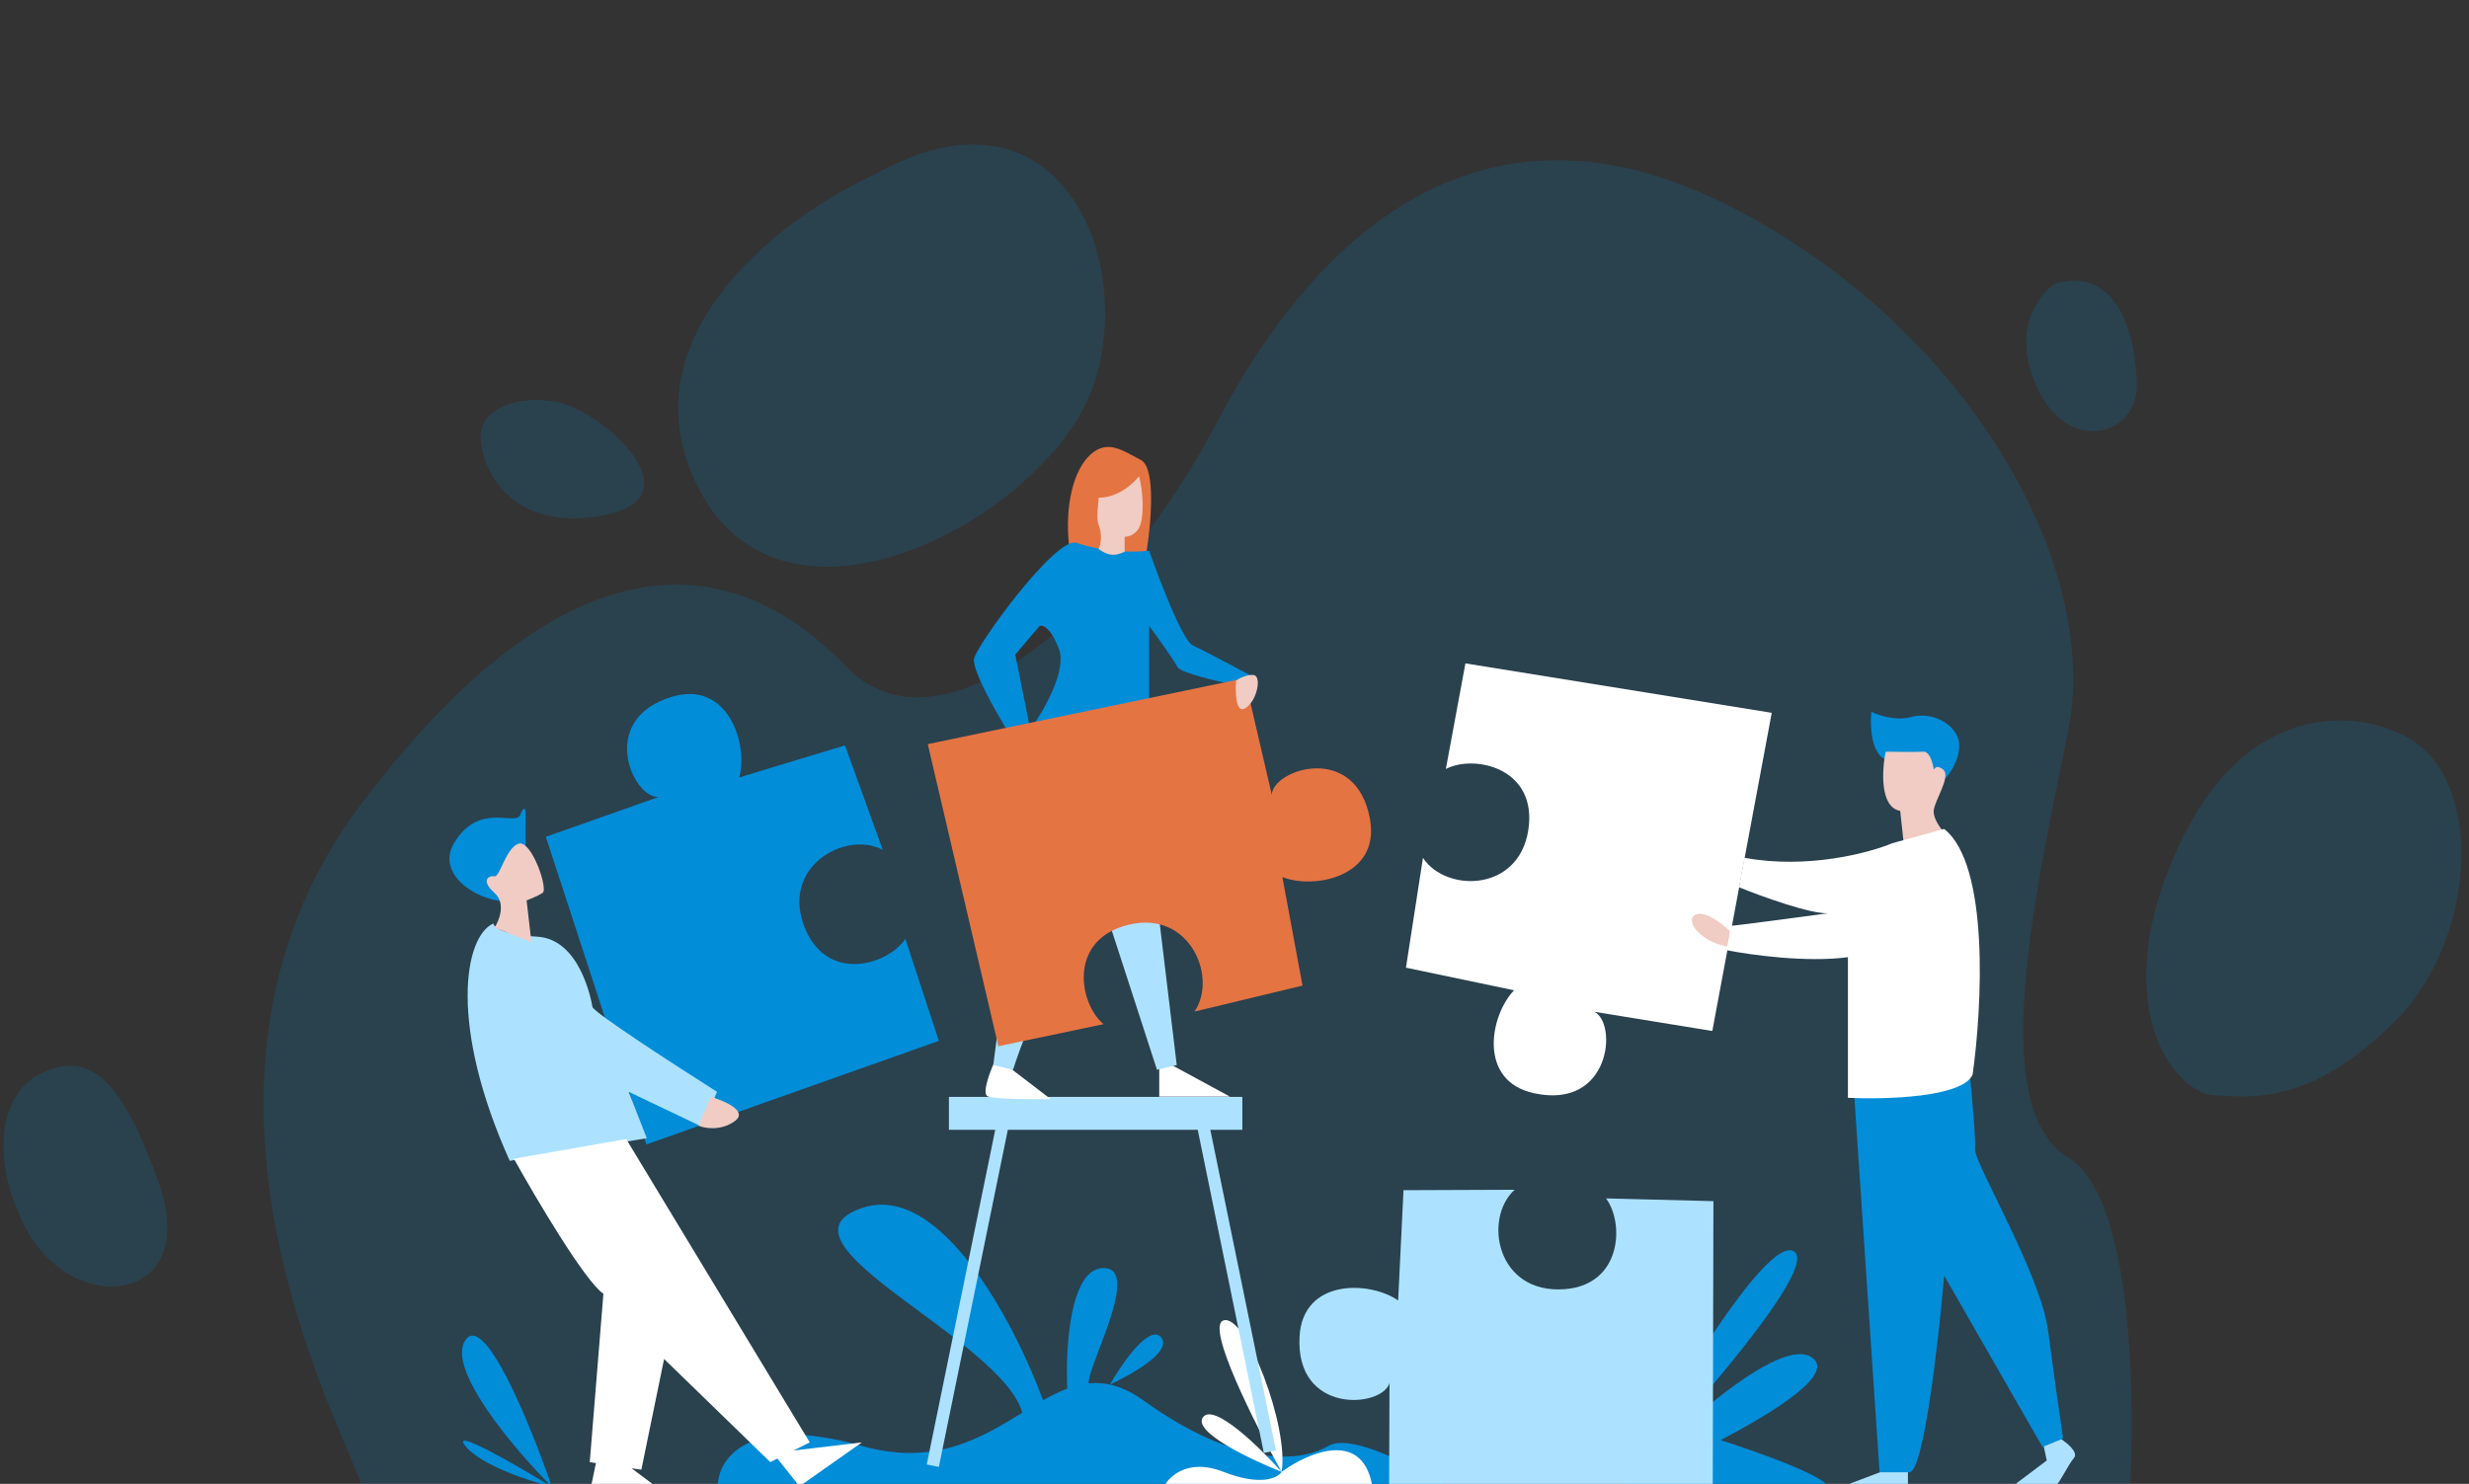 <svg width="351" height="211" viewBox="0 0 351 211" fill="none" xmlns="http://www.w3.org/2000/svg">
<rect x="0" y="0" width="351" height="211" fill="#333333" stroke="none"/>
<g clip-path="url(#clip0_2_1103)">
<g opacity="0.67">
<path d="M51.465 114.171C19.968 155.746 51.465 207.4 51.465 211.809H302.803C302.803 211.809 305.323 171.494 293.985 164.565C282.646 157.636 288.945 128.659 293.985 104.092C299.024 79.525 278.237 44.88 244.221 28.502C210.205 12.124 186.898 33.541 173.039 59.998C159.181 86.454 133.984 109.132 120.126 94.644C106.268 80.155 82.961 72.596 51.465 114.171Z" fill="#028DD8" fill-opacity="0.25"/>
<path d="M98.709 68.187C89.134 47.021 111.937 30.391 124.535 24.722C150.362 10.234 161.701 36.691 155.402 54.958C149.102 73.226 110.677 94.644 98.709 68.187Z" fill="#028DD8" fill-opacity="0.25"/>
<path d="M83.825 73.573C70.341 75.007 67.621 63.72 68.483 60.873C69.345 58.026 73.49 56.234 78.84 57.088C85.735 58.188 100.679 71.779 83.825 73.573Z" fill="#028DD8" fill-opacity="0.25"/>
<path d="M3.502 174.335C-1.797 163.736 0.631 155.563 5.159 153.012C12.932 148.631 17.58 154.213 22.548 168.124C28.759 185.514 10.127 187.584 3.502 174.335Z" fill="#028DD8" fill-opacity="0.25"/>
<path d="M310.401 118.927C319.686 100.091 334.388 101.189 340.578 104.092C353.511 108.823 352.516 133.187 340.578 145.125C328.64 157.063 320.349 156.069 314.712 155.737C309.074 155.405 298.794 142.472 310.401 118.927Z" fill="#028DD8" fill-opacity="0.25"/>
<path d="M289.508 54.924C285.928 46.965 289.785 41.88 292.161 40.333C301.115 37.68 303.768 47.96 303.768 54.924C303.768 61.888 293.985 64.873 289.508 54.924Z" fill="#028DD8" fill-opacity="0.25"/>
</g>
<path d="M162.194 65.41C164.386 66.544 163.611 74.763 162.949 78.73C159.517 80.305 152.52 82.292 151.991 77.644C151.33 71.834 152.653 66.733 155.062 64.607C157.47 62.482 159.454 63.993 162.194 65.41Z" fill="#E57443"/>
<path d="M102.029 211.418C102.029 207.545 106.13 200.961 122.534 205.609C132.856 208.533 139.54 204.443 145.334 200.88C142.389 190.343 108.523 176.56 122.534 171.776C133.743 167.948 144.368 188.407 148.279 199.115C149.439 198.459 150.58 197.882 151.727 197.452C151.451 191.855 152.061 180.593 156.709 180.319C162.518 179.978 154.556 194.302 154.773 196.709C155.752 196.609 156.751 196.653 157.784 196.879C159.528 193.826 163.429 188.213 165.074 190.177C166.72 192.141 160.9 195.463 157.784 196.879C159.277 197.205 160.841 197.911 162.518 199.115C175.846 208.684 184.732 208.001 188.833 205.609C192.113 203.695 201.363 208.684 205.578 211.418H102.029Z" fill="#028DD8"/>
<path d="M66.146 190.572C68.88 186.471 75.487 202.761 78.449 211.418C75.259 210.621 68.333 208.343 66.146 205.609C63.959 202.875 73.436 208.343 78.449 211.418C73.209 206.178 63.412 194.673 66.146 190.572Z" fill="#028DD8"/>
<path d="M230.526 211.418C237.006 199.436 250.961 175.958 254.948 177.896C258.933 179.833 240.359 201.018 230.55 211.393C237.705 203.828 253.109 189.618 257.69 193.098C260.618 195.322 253.199 200.279 244.598 204.784C249.378 206.291 259.135 209.727 259.933 211.418C260.73 213.11 241.013 211.973 231.055 211.193C230.876 211.269 230.7 211.345 230.526 211.418Z" fill="#028DD8"/>
<path d="M165.195 211.886C165.897 210.159 168.628 207.222 173.94 209.295C179.251 211.368 181.659 210.159 182.198 209.295C177.826 207.568 169.47 203.595 171.025 201.522C172.579 199.449 179.122 205.84 182.198 209.295C178.366 202.44 171.349 188.535 173.94 187.758C177.178 186.786 183.279 202.972 182.198 209.295C186.052 206.481 194.043 203.059 195.177 211.886H165.195Z" fill="white"/>
<path d="M64.657 119.689C61.766 124.259 67.76 127.937 71.374 128.13L74.722 121.985V115.501C74.692 115.055 74.498 114.502 73.963 115.858C73.293 117.554 68.272 113.977 64.657 119.689Z" fill="#028DD8"/>
<path d="M133.472 148.011L91.89 162.738L77.596 118.991L93.635 113.332C89.953 113.549 84.863 102.234 95.572 99.066C103.51 96.717 106.4 105.852 105.101 110.544L120.128 105.993L125.499 120.851C120.128 117.987 110.627 123.417 114.579 132.308C117.877 139.727 126.253 137.183 128.707 133.501L133.472 148.011Z" fill="#028DD8"/>
<path d="M208.328 94.331L251.877 101.36L243.428 146.602L226.642 143.871C229.976 145.447 229.013 157.817 218.097 155.459C210.005 153.71 211.852 144.309 215.244 140.816L199.875 137.599L202.292 121.986C205.63 127.076 216.571 126.87 217.37 117.173C218.036 109.082 209.466 107.295 205.546 109.348L208.328 94.331Z" fill="white"/>
<path d="M243.586 170.8L243.479 214.913L197.472 213.67L197.534 196.662C196.5 200.203 184.133 201.193 184.749 190.043C185.205 181.777 194.78 182.125 198.762 184.926L199.527 169.243L215.326 169.18C210.823 173.275 212.743 184.048 222.445 183.315C230.541 182.703 230.96 173.959 228.318 170.41L243.586 170.8Z" fill="#ACE2FF"/>
<path fill-rule="evenodd" clip-rule="evenodd" d="M134.901 155.978H176.618V160.656H172.065L181.391 206.253L179.672 206.604L170.274 160.656H143.276L133.472 208.592L131.753 208.241L141.485 160.656H134.901V155.978Z" fill="#ACE2FF"/>
<path d="M294.841 207.315C295.497 206.55 293.93 205.235 293.065 204.674L290.287 204.446L290.97 207.68L286.37 211.141C288.237 211.171 292.045 211.214 292.336 211.141C292.701 211.05 294.022 208.272 294.841 207.315Z" fill="#ACE2FF"/>
<path d="M271.236 211.665V208.746H268.848L261.154 211.665H271.236Z" fill="#ACE2FF"/>
<path d="M278.368 104.988C279.053 106.905 277.523 110.061 276.02 111.146C274.251 110.442 270.187 108.829 268.087 108.007C265.987 107.185 265.842 103.137 266.032 101.215C267.022 101.71 269.537 102.551 271.682 101.957C274.365 101.215 277.512 102.591 278.368 104.988Z" fill="#028DD8"/>
<path d="M280.782 163.418C280.888 161.82 280.293 155.296 279.983 152.234L263.607 155.829L267.202 209.351H271.462C273.486 209.245 275.589 190.667 276.388 181.392L290.368 205.756L293.297 204.558C292.942 202.162 292.019 195.744 291.167 189.247C290.102 181.125 280.649 165.415 280.782 163.418Z" fill="#028DD8"/>
<path fill-rule="evenodd" clip-rule="evenodd" d="M143.556 104.449C144.42 104.207 146.215 103.724 146.477 103.724L163.364 100.531V99.152V89C164.541 90.6 166.994 94.01 167.392 94.848C167.789 95.687 173.369 96.963 176.109 97.497L178.04 96.172C175.797 94.977 170.956 92.421 169.544 91.758C168.131 91.096 164.835 82.507 163.364 78.296C161.709 78.535 157.328 78.649 153.046 77.192C150.128 76.2 138.921 91.648 138.48 93.634C138.127 95.223 141.717 101.506 143.556 104.449ZM150.548 92.299C151.703 95.345 148.316 101.185 146.477 103.724L144.329 93.083L147.805 89C148.238 88.83 149.392 89.252 150.548 92.299Z" fill="#028DD8"/>
<path d="M91.948 161.851L72.466 165.071C63.796 145.838 65.948 133.19 70.144 131.31C70.166 131.829 71.435 132.932 76.33 133.19C82.448 133.512 84.059 142.207 84.22 143.173C84.348 143.946 96.081 151.546 101.931 155.249L99.838 160.241L89.372 155.249L91.948 161.851Z" fill="#ACE2FF"/>
<path d="M140.359 155.867C139.633 155.42 140.661 152.608 141.266 151.258L143.71 151.957L149.367 156.286C146.667 156.333 141.085 156.314 140.359 155.867Z" fill="white"/>
<path d="M164.8 155.937V151.957L166.615 151.468L174.855 155.937H164.8Z" fill="white"/>
<path d="M164.478 152.118L157.62 130.982C151.928 131.604 146.179 145.332 144.017 152.118L141.206 151.444L144.579 125.586L164.478 128.059L167.289 151.444L164.478 152.118Z" fill="#ACE2FF"/>
<path d="M141.931 148.767L131.892 105.811L176.951 96.442L180.802 113.007C180.993 109.324 192.802 105.517 194.767 116.51C196.223 124.659 186.825 126.522 182.305 124.712L185.167 140.15L169.807 143.845C173.247 138.824 168.9 128.781 159.627 131.726C151.889 134.183 153.492 142.789 156.879 145.635L141.931 148.767Z" fill="#E57443"/>
<path d="M70.3 126.968C71.942 128.428 70.984 130.871 70.3 131.91L75.546 133.963L74.862 128.032C75.344 127.855 76.474 127.393 77.143 126.968C77.98 126.435 75.546 119.364 73.722 119.972C71.897 120.58 71.06 124.762 70.3 124.61C69.54 124.458 68.247 125.143 70.3 126.968Z" fill="#F0CCC4"/>
<path d="M99.288 160.059L101.065 155.973C103.019 156.535 106.43 158.016 104.44 159.437C102.45 160.858 100.177 160.444 99.288 160.059Z" fill="#F0CCC4"/>
<path d="M156.177 74.587C155.796 73.597 156.177 71.65 156.177 70.779C158.936 70.779 161.153 68.739 161.917 67.719C162.471 69.545 162.753 73.5 161.917 75.07C161.442 75.96 160.53 76.328 159.885 76.328V78.452C158.397 79.175 157.42 78.963 156.177 78.069C156.575 77.327 156.675 75.881 156.177 74.587Z" fill="#F0CCC4"/>
<path d="M177.037 100.706C175.673 101.546 175.594 98.434 175.726 96.773C176.163 96.467 177.273 95.882 178.217 95.987C179.396 96.118 178.741 99.658 177.037 100.706Z" fill="#F0CCC4"/>
<path d="M274.9 115.304C274.837 116.448 275.933 117.899 276.489 118.481L270.612 119.672L270.135 115.304C267.213 114.796 267.541 109.48 268.07 106.886C269.447 106.912 272.439 106.949 273.392 106.886C274.345 106.822 274.795 108.554 274.9 109.427C275.033 109.321 275.29 108.665 276.243 109.427C277.434 110.38 274.98 113.875 274.9 115.304Z" fill="#F0CCC4"/>
<path d="M240.983 130.094C242.299 129.371 244.821 131.328 245.918 132.398V134.618C242.217 134.289 239.338 130.999 240.983 130.094Z" fill="#F0CCC4"/>
<path d="M85.783 183.968C83.195 182.242 76.221 170.451 73.058 164.771L89.019 161.967L115.118 205.106L112.818 206.256L122.53 205.106L113.652 211.352L110.518 207.406L109.51 207.91L94.411 193.243L91.176 208.988L89.782 208.783L94.411 212.256H83.842L84.721 208.039L83.842 207.91L85.783 183.968Z" fill="white"/>
<path d="M280.43 152.815C279.012 156.057 268.023 156.36 262.705 156.107V136.108C256.879 136.905 248.766 135.776 245.438 135.112L246.138 131.637C246.653 131.637 255.525 130.457 259.897 129.867C257.29 129.963 250.362 127.439 247.224 126.165L247.998 121.972C256.913 123.633 265.738 121.281 269.036 119.897L276.379 117.871C282.861 122.935 281.781 143.277 280.43 152.815Z" fill="white"/>
</g>
<defs>
<clipPath id="clip0_2_1103">
<rect width="351" height="211" fill="white" transform="translate(-0.3)"/>
</clipPath>
</defs>
</svg>
